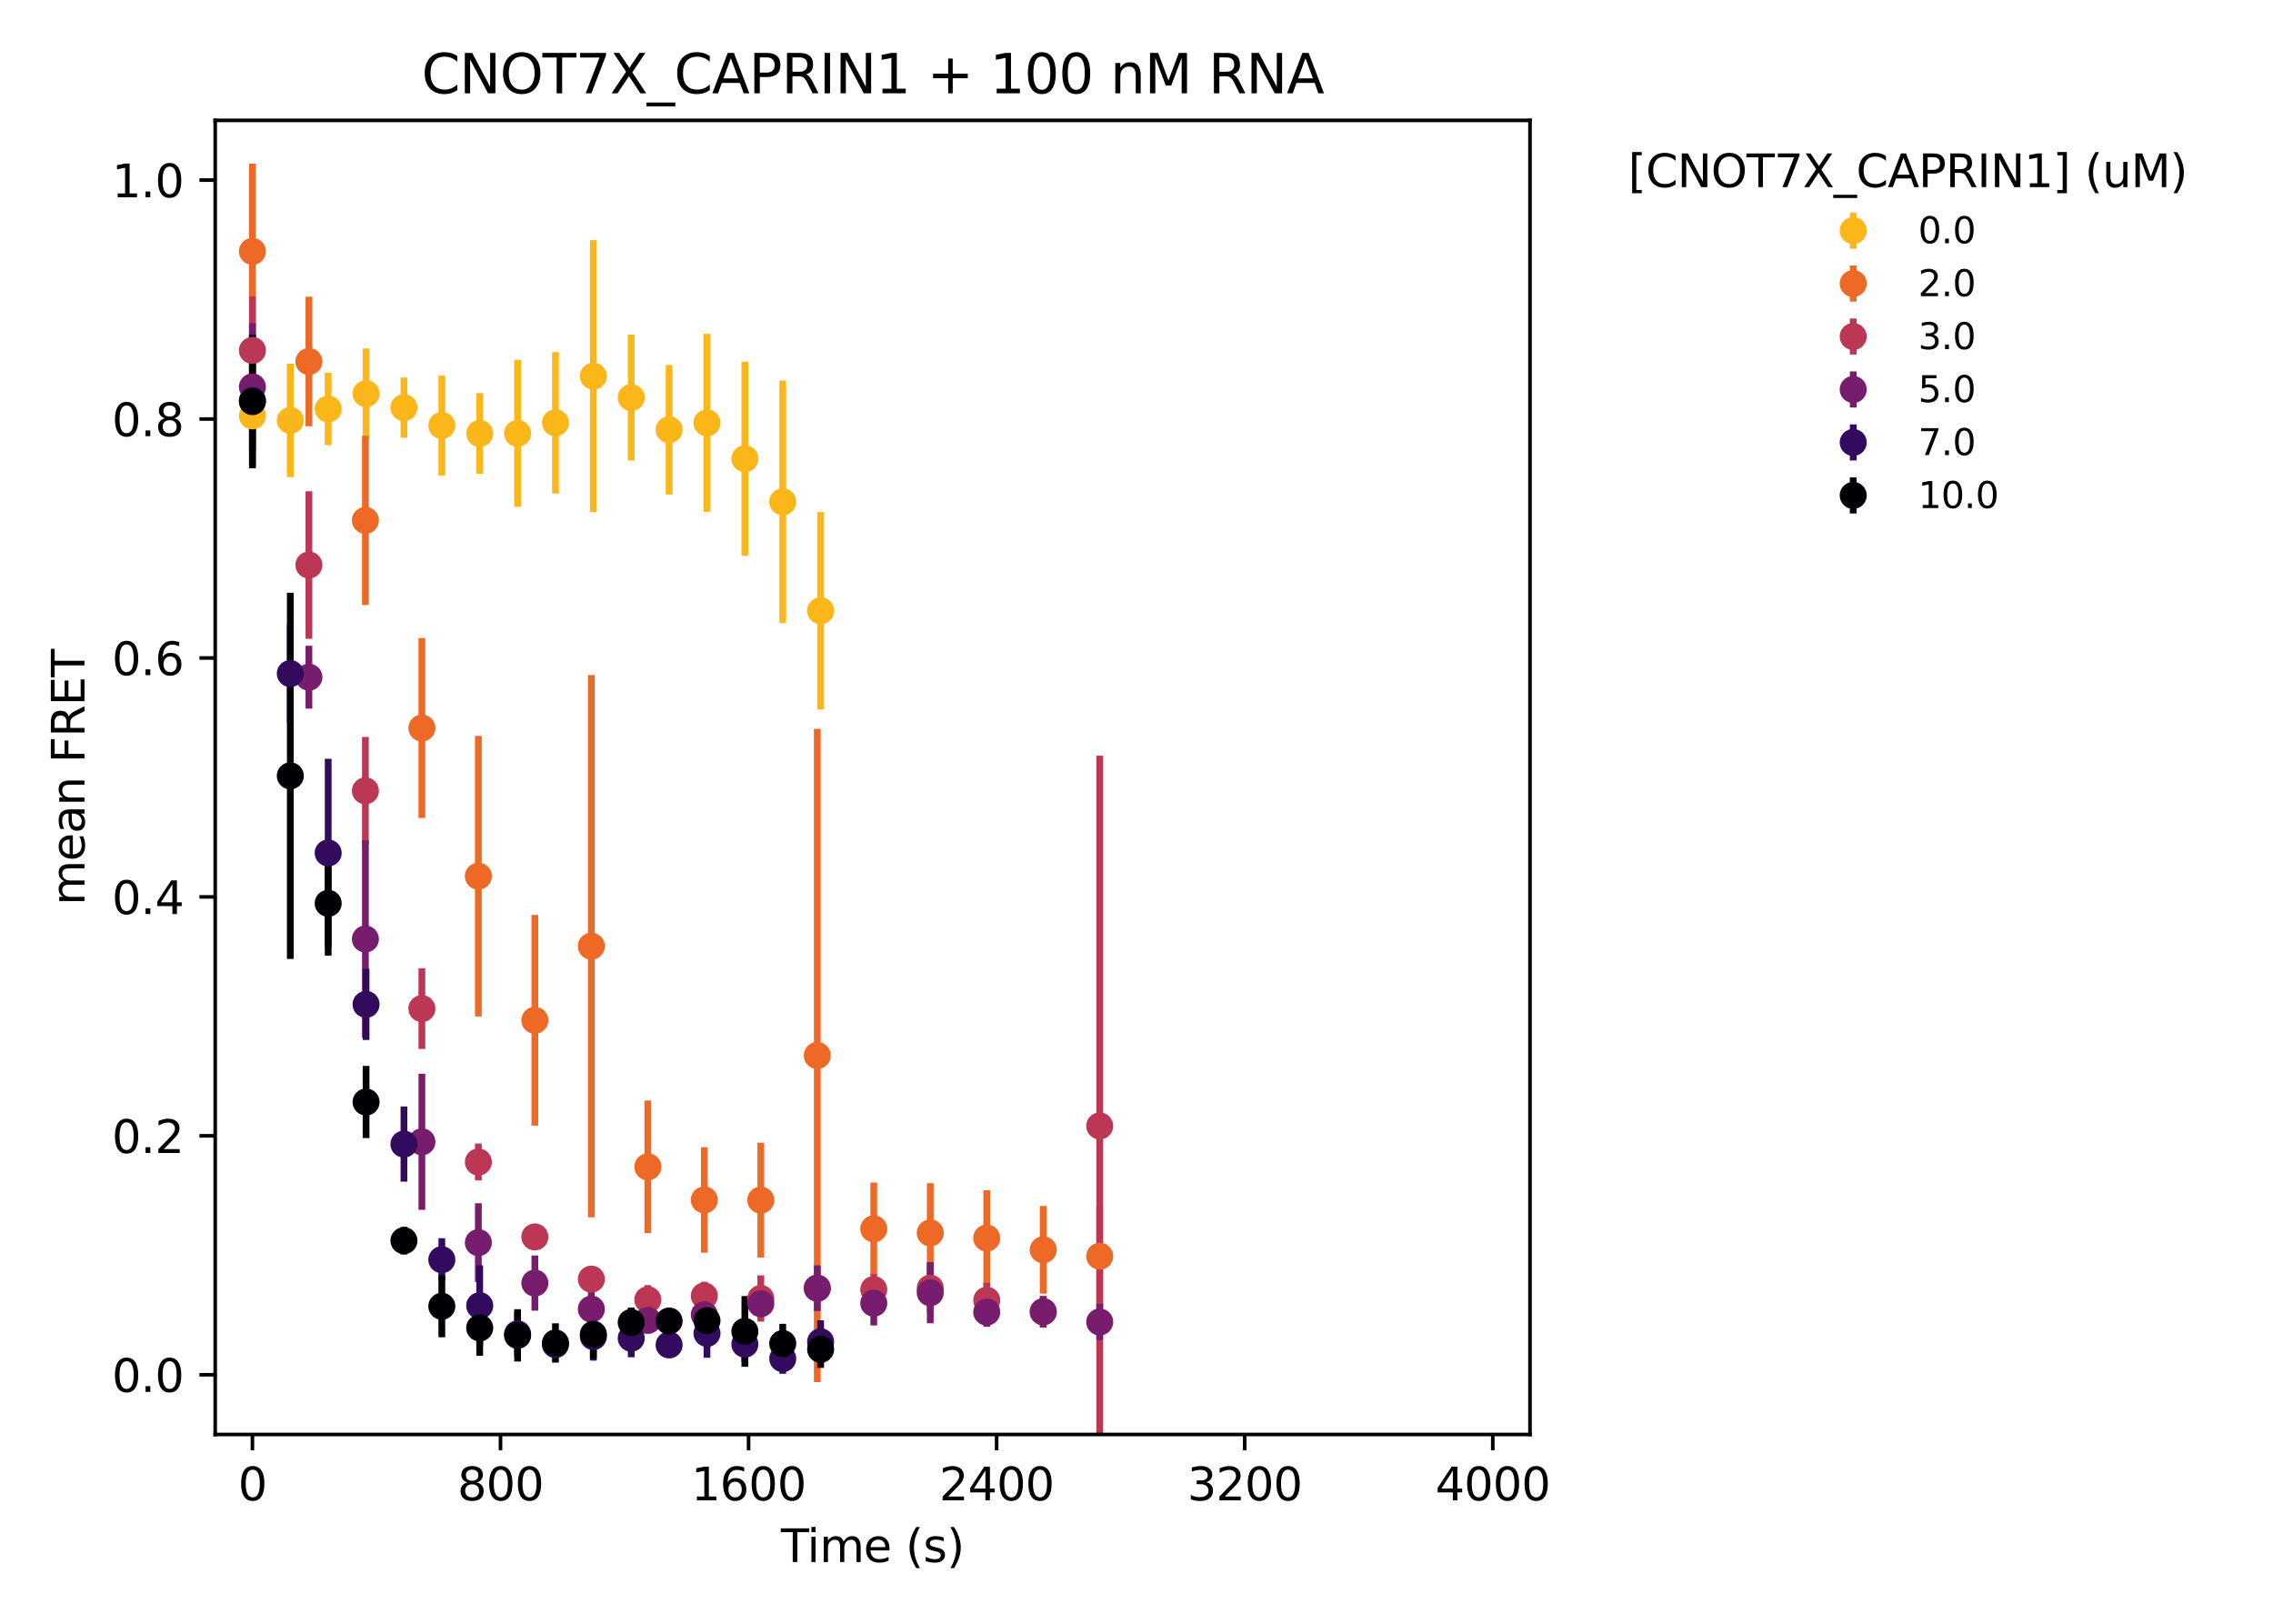 <?xml version="1.0" encoding="utf-8" standalone="no"?>
<!DOCTYPE svg PUBLIC "-//W3C//DTD SVG 1.1//EN"
  "http://www.w3.org/Graphics/SVG/1.1/DTD/svg11.dtd">
<svg xmlns:xlink="http://www.w3.org/1999/xlink" width="504pt" height="360pt" viewBox="0 0 504 360" xmlns="http://www.w3.org/2000/svg" version="1.1">
 <defs>
  <style type="text/css">*{stroke-linejoin: round; stroke-linecap: butt}</style>
 </defs>
 <g id="figure_1">
  <g id="patch_1">
   <path d="M 0 360 
L 504 360 
L 504 0 
L 0 0 
z
" style="fill: #ffffff"/>
  </g>
  <g id="axes_1">
   <g id="patch_2">
    <path d="M 47.72 318.04 
L 339.25 318.04 
L 339.25 26.689 
L 47.72 26.689 
z
" style="fill: #ffffff"/>
   </g>
   <g id="matplotlib.axis_1">
    <g id="xtick_1">
     <g id="line2d_1">
      <defs>
       <path id="mb936b77418" d="M 0 0 
L 0 3.5 
" style="stroke: #000000; stroke-width: 0.8"/>
      </defs>
      <g>
       <use xlink:href="#mb936b77418" x="55.971" y="318.04" style="stroke: #000000; stroke-width: 0.8"/>
      </g>
     </g>
     <g id="text_1">
      <!-- 0 -->
      <g transform="translate(52.79 332.638) scale(0.1 -0.1)">
       <defs>
        <path id="DejaVuSans-30" d="M 2034 4250 
Q 1547 4250 1301 3770 
Q 1056 3291 1056 2328 
Q 1056 1369 1301 889 
Q 1547 409 2034 409 
Q 2525 409 2770 889 
Q 3016 1369 3016 2328 
Q 3016 3291 2770 3770 
Q 2525 4250 2034 4250 
z
M 2034 4750 
Q 2819 4750 3233 4129 
Q 3647 3509 3647 2328 
Q 3647 1150 3233 529 
Q 2819 -91 2034 -91 
Q 1250 -91 836 529 
Q 422 1150 422 2328 
Q 422 3509 836 4129 
Q 1250 4750 2034 4750 
z
" transform="scale(0.016)"/>
       </defs>
       <use xlink:href="#DejaVuSans-30"/>
      </g>
     </g>
    </g>
    <g id="xtick_2">
     <g id="line2d_2">
      <g>
       <use xlink:href="#mb936b77418" x="110.977" y="318.04" style="stroke: #000000; stroke-width: 0.8"/>
      </g>
     </g>
     <g id="text_2">
      <!-- 800 -->
      <g transform="translate(101.433 332.638) scale(0.1 -0.1)">
       <defs>
        <path id="DejaVuSans-38" d="M 2034 2216 
Q 1584 2216 1326 1975 
Q 1069 1734 1069 1313 
Q 1069 891 1326 650 
Q 1584 409 2034 409 
Q 2484 409 2743 651 
Q 3003 894 3003 1313 
Q 3003 1734 2745 1975 
Q 2488 2216 2034 2216 
z
M 1403 2484 
Q 997 2584 770 2862 
Q 544 3141 544 3541 
Q 544 4100 942 4425 
Q 1341 4750 2034 4750 
Q 2731 4750 3128 4425 
Q 3525 4100 3525 3541 
Q 3525 3141 3298 2862 
Q 3072 2584 2669 2484 
Q 3125 2378 3379 2068 
Q 3634 1759 3634 1313 
Q 3634 634 3220 271 
Q 2806 -91 2034 -91 
Q 1263 -91 848 271 
Q 434 634 434 1313 
Q 434 1759 690 2068 
Q 947 2378 1403 2484 
z
M 1172 3481 
Q 1172 3119 1398 2916 
Q 1625 2713 2034 2713 
Q 2441 2713 2670 2916 
Q 2900 3119 2900 3481 
Q 2900 3844 2670 4047 
Q 2441 4250 2034 4250 
Q 1625 4250 1398 4047 
Q 1172 3844 1172 3481 
z
" transform="scale(0.016)"/>
       </defs>
       <use xlink:href="#DejaVuSans-38"/>
       <use xlink:href="#DejaVuSans-30" x="63.623"/>
       <use xlink:href="#DejaVuSans-30" x="127.246"/>
      </g>
     </g>
    </g>
    <g id="xtick_3">
     <g id="line2d_3">
      <g>
       <use xlink:href="#mb936b77418" x="165.982" y="318.04" style="stroke: #000000; stroke-width: 0.8"/>
      </g>
     </g>
     <g id="text_3">
      <!-- 1600 -->
      <g transform="translate(153.257 332.638) scale(0.1 -0.1)">
       <defs>
        <path id="DejaVuSans-31" d="M 794 531 
L 1825 531 
L 1825 4091 
L 703 3866 
L 703 4441 
L 1819 4666 
L 2450 4666 
L 2450 531 
L 3481 531 
L 3481 0 
L 794 0 
L 794 531 
z
" transform="scale(0.016)"/>
        <path id="DejaVuSans-36" d="M 2113 2584 
Q 1688 2584 1439 2293 
Q 1191 2003 1191 1497 
Q 1191 994 1439 701 
Q 1688 409 2113 409 
Q 2538 409 2786 701 
Q 3034 994 3034 1497 
Q 3034 2003 2786 2293 
Q 2538 2584 2113 2584 
z
M 3366 4563 
L 3366 3988 
Q 3128 4100 2886 4159 
Q 2644 4219 2406 4219 
Q 1781 4219 1451 3797 
Q 1122 3375 1075 2522 
Q 1259 2794 1537 2939 
Q 1816 3084 2150 3084 
Q 2853 3084 3261 2657 
Q 3669 2231 3669 1497 
Q 3669 778 3244 343 
Q 2819 -91 2113 -91 
Q 1303 -91 875 529 
Q 447 1150 447 2328 
Q 447 3434 972 4092 
Q 1497 4750 2381 4750 
Q 2619 4750 2861 4703 
Q 3103 4656 3366 4563 
z
" transform="scale(0.016)"/>
       </defs>
       <use xlink:href="#DejaVuSans-31"/>
       <use xlink:href="#DejaVuSans-36" x="63.623"/>
       <use xlink:href="#DejaVuSans-30" x="127.246"/>
       <use xlink:href="#DejaVuSans-30" x="190.869"/>
      </g>
     </g>
    </g>
    <g id="xtick_4">
     <g id="line2d_4">
      <g>
       <use xlink:href="#mb936b77418" x="220.988" y="318.04" style="stroke: #000000; stroke-width: 0.8"/>
      </g>
     </g>
     <g id="text_4">
      <!-- 2400 -->
      <g transform="translate(208.263 332.638) scale(0.1 -0.1)">
       <defs>
        <path id="DejaVuSans-32" d="M 1228 531 
L 3431 531 
L 3431 0 
L 469 0 
L 469 531 
Q 828 903 1448 1529 
Q 2069 2156 2228 2338 
Q 2531 2678 2651 2914 
Q 2772 3150 2772 3378 
Q 2772 3750 2511 3984 
Q 2250 4219 1831 4219 
Q 1534 4219 1204 4116 
Q 875 4013 500 3803 
L 500 4441 
Q 881 4594 1212 4672 
Q 1544 4750 1819 4750 
Q 2544 4750 2975 4387 
Q 3406 4025 3406 3419 
Q 3406 3131 3298 2873 
Q 3191 2616 2906 2266 
Q 2828 2175 2409 1742 
Q 1991 1309 1228 531 
z
" transform="scale(0.016)"/>
        <path id="DejaVuSans-34" d="M 2419 4116 
L 825 1625 
L 2419 1625 
L 2419 4116 
z
M 2253 4666 
L 3047 4666 
L 3047 1625 
L 3713 1625 
L 3713 1100 
L 3047 1100 
L 3047 0 
L 2419 0 
L 2419 1100 
L 313 1100 
L 313 1709 
L 2253 4666 
z
" transform="scale(0.016)"/>
       </defs>
       <use xlink:href="#DejaVuSans-32"/>
       <use xlink:href="#DejaVuSans-34" x="63.623"/>
       <use xlink:href="#DejaVuSans-30" x="127.246"/>
       <use xlink:href="#DejaVuSans-30" x="190.869"/>
      </g>
     </g>
    </g>
    <g id="xtick_5">
     <g id="line2d_5">
      <g>
       <use xlink:href="#mb936b77418" x="275.993" y="318.04" style="stroke: #000000; stroke-width: 0.8"/>
      </g>
     </g>
     <g id="text_5">
      <!-- 3200 -->
      <g transform="translate(263.268 332.638) scale(0.1 -0.1)">
       <defs>
        <path id="DejaVuSans-33" d="M 2597 2516 
Q 3050 2419 3304 2112 
Q 3559 1806 3559 1356 
Q 3559 666 3084 287 
Q 2609 -91 1734 -91 
Q 1441 -91 1130 -33 
Q 819 25 488 141 
L 488 750 
Q 750 597 1062 519 
Q 1375 441 1716 441 
Q 2309 441 2620 675 
Q 2931 909 2931 1356 
Q 2931 1769 2642 2001 
Q 2353 2234 1838 2234 
L 1294 2234 
L 1294 2753 
L 1863 2753 
Q 2328 2753 2575 2939 
Q 2822 3125 2822 3475 
Q 2822 3834 2567 4026 
Q 2313 4219 1838 4219 
Q 1578 4219 1281 4162 
Q 984 4106 628 3988 
L 628 4550 
Q 988 4650 1302 4700 
Q 1616 4750 1894 4750 
Q 2613 4750 3031 4423 
Q 3450 4097 3450 3541 
Q 3450 3153 3228 2886 
Q 3006 2619 2597 2516 
z
" transform="scale(0.016)"/>
       </defs>
       <use xlink:href="#DejaVuSans-33"/>
       <use xlink:href="#DejaVuSans-32" x="63.623"/>
       <use xlink:href="#DejaVuSans-30" x="127.246"/>
       <use xlink:href="#DejaVuSans-30" x="190.869"/>
      </g>
     </g>
    </g>
    <g id="xtick_6">
     <g id="line2d_6">
      <g>
       <use xlink:href="#mb936b77418" x="330.999" y="318.04" style="stroke: #000000; stroke-width: 0.8"/>
      </g>
     </g>
     <g id="text_6">
      <!-- 4000 -->
      <g transform="translate(318.274 332.638) scale(0.1 -0.1)">
       <use xlink:href="#DejaVuSans-34"/>
       <use xlink:href="#DejaVuSans-30" x="63.623"/>
       <use xlink:href="#DejaVuSans-30" x="127.246"/>
       <use xlink:href="#DejaVuSans-30" x="190.869"/>
      </g>
     </g>
    </g>
    <g id="text_7">
     <!-- Time (s) -->
     <g transform="translate(173.156 346.317) scale(0.1 -0.1)">
      <defs>
       <path id="DejaVuSans-54" d="M -19 4666 
L 3928 4666 
L 3928 4134 
L 2272 4134 
L 2272 0 
L 1638 0 
L 1638 4134 
L -19 4134 
L -19 4666 
z
" transform="scale(0.016)"/>
       <path id="DejaVuSans-69" d="M 603 3500 
L 1178 3500 
L 1178 0 
L 603 0 
L 603 3500 
z
M 603 4863 
L 1178 4863 
L 1178 4134 
L 603 4134 
L 603 4863 
z
" transform="scale(0.016)"/>
       <path id="DejaVuSans-6d" d="M 3328 2828 
Q 3544 3216 3844 3400 
Q 4144 3584 4550 3584 
Q 5097 3584 5394 3201 
Q 5691 2819 5691 2113 
L 5691 0 
L 5113 0 
L 5113 2094 
Q 5113 2597 4934 2840 
Q 4756 3084 4391 3084 
Q 3944 3084 3684 2787 
Q 3425 2491 3425 1978 
L 3425 0 
L 2847 0 
L 2847 2094 
Q 2847 2600 2669 2842 
Q 2491 3084 2119 3084 
Q 1678 3084 1418 2786 
Q 1159 2488 1159 1978 
L 1159 0 
L 581 0 
L 581 3500 
L 1159 3500 
L 1159 2956 
Q 1356 3278 1631 3431 
Q 1906 3584 2284 3584 
Q 2666 3584 2933 3390 
Q 3200 3197 3328 2828 
z
" transform="scale(0.016)"/>
       <path id="DejaVuSans-65" d="M 3597 1894 
L 3597 1613 
L 953 1613 
Q 991 1019 1311 708 
Q 1631 397 2203 397 
Q 2534 397 2845 478 
Q 3156 559 3463 722 
L 3463 178 
Q 3153 47 2828 -22 
Q 2503 -91 2169 -91 
Q 1331 -91 842 396 
Q 353 884 353 1716 
Q 353 2575 817 3079 
Q 1281 3584 2069 3584 
Q 2775 3584 3186 3129 
Q 3597 2675 3597 1894 
z
M 3022 2063 
Q 3016 2534 2758 2815 
Q 2500 3097 2075 3097 
Q 1594 3097 1305 2825 
Q 1016 2553 972 2059 
L 3022 2063 
z
" transform="scale(0.016)"/>
       <path id="DejaVuSans-20" transform="scale(0.016)"/>
       <path id="DejaVuSans-28" d="M 1984 4856 
Q 1566 4138 1362 3434 
Q 1159 2731 1159 2009 
Q 1159 1288 1364 580 
Q 1569 -128 1984 -844 
L 1484 -844 
Q 1016 -109 783 600 
Q 550 1309 550 2009 
Q 550 2706 781 3412 
Q 1013 4119 1484 4856 
L 1984 4856 
z
" transform="scale(0.016)"/>
       <path id="DejaVuSans-73" d="M 2834 3397 
L 2834 2853 
Q 2591 2978 2328 3040 
Q 2066 3103 1784 3103 
Q 1356 3103 1142 2972 
Q 928 2841 928 2578 
Q 928 2378 1081 2264 
Q 1234 2150 1697 2047 
L 1894 2003 
Q 2506 1872 2764 1633 
Q 3022 1394 3022 966 
Q 3022 478 2636 193 
Q 2250 -91 1575 -91 
Q 1294 -91 989 -36 
Q 684 19 347 128 
L 347 722 
Q 666 556 975 473 
Q 1284 391 1588 391 
Q 1994 391 2212 530 
Q 2431 669 2431 922 
Q 2431 1156 2273 1281 
Q 2116 1406 1581 1522 
L 1381 1569 
Q 847 1681 609 1914 
Q 372 2147 372 2553 
Q 372 3047 722 3315 
Q 1072 3584 1716 3584 
Q 2034 3584 2315 3537 
Q 2597 3491 2834 3397 
z
" transform="scale(0.016)"/>
       <path id="DejaVuSans-29" d="M 513 4856 
L 1013 4856 
Q 1481 4119 1714 3412 
Q 1947 2706 1947 2009 
Q 1947 1309 1714 600 
Q 1481 -109 1013 -844 
L 513 -844 
Q 928 -128 1133 580 
Q 1338 1288 1338 2009 
Q 1338 2731 1133 3434 
Q 928 4138 513 4856 
z
" transform="scale(0.016)"/>
      </defs>
      <use xlink:href="#DejaVuSans-54"/>
      <use xlink:href="#DejaVuSans-69" x="57.959"/>
      <use xlink:href="#DejaVuSans-6d" x="85.742"/>
      <use xlink:href="#DejaVuSans-65" x="183.154"/>
      <use xlink:href="#DejaVuSans-20" x="244.678"/>
      <use xlink:href="#DejaVuSans-28" x="276.465"/>
      <use xlink:href="#DejaVuSans-73" x="315.479"/>
      <use xlink:href="#DejaVuSans-29" x="367.578"/>
     </g>
    </g>
   </g>
   <g id="matplotlib.axis_2">
    <g id="ytick_1">
     <g id="line2d_7">
      <defs>
       <path id="m53d71b4f7b" d="M 0 0 
L -3.5 0 
" style="stroke: #000000; stroke-width: 0.8"/>
      </defs>
      <g>
       <use xlink:href="#m53d71b4f7b" x="47.72" y="304.797" style="stroke: #000000; stroke-width: 0.8"/>
      </g>
     </g>
     <g id="text_8">
      <!-- 0.0 -->
      <g transform="translate(24.817 308.596) scale(0.1 -0.1)">
       <defs>
        <path id="DejaVuSans-2e" d="M 684 794 
L 1344 794 
L 1344 0 
L 684 0 
L 684 794 
z
" transform="scale(0.016)"/>
       </defs>
       <use xlink:href="#DejaVuSans-30"/>
       <use xlink:href="#DejaVuSans-2e" x="63.623"/>
       <use xlink:href="#DejaVuSans-30" x="95.41"/>
      </g>
     </g>
    </g>
    <g id="ytick_2">
     <g id="line2d_8">
      <g>
       <use xlink:href="#m53d71b4f7b" x="47.72" y="251.824" style="stroke: #000000; stroke-width: 0.8"/>
      </g>
     </g>
     <g id="text_9">
      <!-- 0.2 -->
      <g transform="translate(24.817 255.623) scale(0.1 -0.1)">
       <use xlink:href="#DejaVuSans-30"/>
       <use xlink:href="#DejaVuSans-2e" x="63.623"/>
       <use xlink:href="#DejaVuSans-32" x="95.41"/>
      </g>
     </g>
    </g>
    <g id="ytick_3">
     <g id="line2d_9">
      <g>
       <use xlink:href="#m53d71b4f7b" x="47.72" y="198.851" style="stroke: #000000; stroke-width: 0.8"/>
      </g>
     </g>
     <g id="text_10">
      <!-- 0.4 -->
      <g transform="translate(24.817 202.65) scale(0.1 -0.1)">
       <use xlink:href="#DejaVuSans-30"/>
       <use xlink:href="#DejaVuSans-2e" x="63.623"/>
       <use xlink:href="#DejaVuSans-34" x="95.41"/>
      </g>
     </g>
    </g>
    <g id="ytick_4">
     <g id="line2d_10">
      <g>
       <use xlink:href="#m53d71b4f7b" x="47.72" y="145.878" style="stroke: #000000; stroke-width: 0.8"/>
      </g>
     </g>
     <g id="text_11">
      <!-- 0.6 -->
      <g transform="translate(24.817 149.677) scale(0.1 -0.1)">
       <use xlink:href="#DejaVuSans-30"/>
       <use xlink:href="#DejaVuSans-2e" x="63.623"/>
       <use xlink:href="#DejaVuSans-36" x="95.41"/>
      </g>
     </g>
    </g>
    <g id="ytick_5">
     <g id="line2d_11">
      <g>
       <use xlink:href="#m53d71b4f7b" x="47.72" y="92.905" style="stroke: #000000; stroke-width: 0.8"/>
      </g>
     </g>
     <g id="text_12">
      <!-- 0.8 -->
      <g transform="translate(24.817 96.704) scale(0.1 -0.1)">
       <use xlink:href="#DejaVuSans-30"/>
       <use xlink:href="#DejaVuSans-2e" x="63.623"/>
       <use xlink:href="#DejaVuSans-38" x="95.41"/>
      </g>
     </g>
    </g>
    <g id="ytick_6">
     <g id="line2d_12">
      <g>
       <use xlink:href="#m53d71b4f7b" x="47.72" y="39.932" style="stroke: #000000; stroke-width: 0.8"/>
      </g>
     </g>
     <g id="text_13">
      <!-- 1.0 -->
      <g transform="translate(24.817 43.731) scale(0.1 -0.1)">
       <use xlink:href="#DejaVuSans-31"/>
       <use xlink:href="#DejaVuSans-2e" x="63.623"/>
       <use xlink:href="#DejaVuSans-30" x="95.41"/>
      </g>
     </g>
    </g>
    <g id="text_14">
     <!-- mean FRET -->
     <g transform="translate(18.737 200.696) rotate(-90) scale(0.1 -0.1)">
      <defs>
       <path id="DejaVuSans-61" d="M 2194 1759 
Q 1497 1759 1228 1600 
Q 959 1441 959 1056 
Q 959 750 1161 570 
Q 1363 391 1709 391 
Q 2188 391 2477 730 
Q 2766 1069 2766 1631 
L 2766 1759 
L 2194 1759 
z
M 3341 1997 
L 3341 0 
L 2766 0 
L 2766 531 
Q 2569 213 2275 61 
Q 1981 -91 1556 -91 
Q 1019 -91 701 211 
Q 384 513 384 1019 
Q 384 1609 779 1909 
Q 1175 2209 1959 2209 
L 2766 2209 
L 2766 2266 
Q 2766 2663 2505 2880 
Q 2244 3097 1772 3097 
Q 1472 3097 1187 3025 
Q 903 2953 641 2809 
L 641 3341 
Q 956 3463 1253 3523 
Q 1550 3584 1831 3584 
Q 2591 3584 2966 3190 
Q 3341 2797 3341 1997 
z
" transform="scale(0.016)"/>
       <path id="DejaVuSans-6e" d="M 3513 2113 
L 3513 0 
L 2938 0 
L 2938 2094 
Q 2938 2591 2744 2837 
Q 2550 3084 2163 3084 
Q 1697 3084 1428 2787 
Q 1159 2491 1159 1978 
L 1159 0 
L 581 0 
L 581 3500 
L 1159 3500 
L 1159 2956 
Q 1366 3272 1645 3428 
Q 1925 3584 2291 3584 
Q 2894 3584 3203 3211 
Q 3513 2838 3513 2113 
z
" transform="scale(0.016)"/>
       <path id="DejaVuSans-46" d="M 628 4666 
L 3309 4666 
L 3309 4134 
L 1259 4134 
L 1259 2759 
L 3109 2759 
L 3109 2228 
L 1259 2228 
L 1259 0 
L 628 0 
L 628 4666 
z
" transform="scale(0.016)"/>
       <path id="DejaVuSans-52" d="M 2841 2188 
Q 3044 2119 3236 1894 
Q 3428 1669 3622 1275 
L 4263 0 
L 3584 0 
L 2988 1197 
Q 2756 1666 2539 1819 
Q 2322 1972 1947 1972 
L 1259 1972 
L 1259 0 
L 628 0 
L 628 4666 
L 2053 4666 
Q 2853 4666 3247 4331 
Q 3641 3997 3641 3322 
Q 3641 2881 3436 2590 
Q 3231 2300 2841 2188 
z
M 1259 4147 
L 1259 2491 
L 2053 2491 
Q 2509 2491 2742 2702 
Q 2975 2913 2975 3322 
Q 2975 3731 2742 3939 
Q 2509 4147 2053 4147 
L 1259 4147 
z
" transform="scale(0.016)"/>
       <path id="DejaVuSans-45" d="M 628 4666 
L 3578 4666 
L 3578 4134 
L 1259 4134 
L 1259 2753 
L 3481 2753 
L 3481 2222 
L 1259 2222 
L 1259 531 
L 3634 531 
L 3634 0 
L 628 0 
L 628 4666 
z
" transform="scale(0.016)"/>
      </defs>
      <use xlink:href="#DejaVuSans-6d"/>
      <use xlink:href="#DejaVuSans-65" x="97.412"/>
      <use xlink:href="#DejaVuSans-61" x="158.936"/>
      <use xlink:href="#DejaVuSans-6e" x="220.215"/>
      <use xlink:href="#DejaVuSans-20" x="283.594"/>
      <use xlink:href="#DejaVuSans-46" x="315.381"/>
      <use xlink:href="#DejaVuSans-52" x="372.9"/>
      <use xlink:href="#DejaVuSans-45" x="442.383"/>
      <use xlink:href="#DejaVuSans-54" x="505.566"/>
     </g>
    </g>
   </g>
   <g id="LineCollection_1">
    <path d="M 55.971 97.742 
L 55.971 86.667 
" clip-path="url(#p8409ab1139)" style="fill: none; stroke: #fbb61a; stroke-width: 1.5"/>
    <path d="M 64.37 105.789 
L 64.37 80.641 
" clip-path="url(#p8409ab1139)" style="fill: none; stroke: #fbb61a; stroke-width: 1.5"/>
    <path d="M 72.769 98.691 
L 72.769 82.671 
" clip-path="url(#p8409ab1139)" style="fill: none; stroke: #fbb61a; stroke-width: 1.5"/>
    <path d="M 81.169 97.301 
L 81.169 77.267 
" clip-path="url(#p8409ab1139)" style="fill: none; stroke: #fbb61a; stroke-width: 1.5"/>
    <path d="M 89.568 97.065 
L 89.568 83.69 
" clip-path="url(#p8409ab1139)" style="fill: none; stroke: #fbb61a; stroke-width: 1.5"/>
    <path d="M 97.967 105.424 
L 97.967 83.255 
" clip-path="url(#p8409ab1139)" style="fill: none; stroke: #fbb61a; stroke-width: 1.5"/>
    <path d="M 106.367 105.037 
L 106.367 87.171 
" clip-path="url(#p8409ab1139)" style="fill: none; stroke: #fbb61a; stroke-width: 1.5"/>
    <path d="M 114.766 112.368 
L 114.766 79.793 
" clip-path="url(#p8409ab1139)" style="fill: none; stroke: #fbb61a; stroke-width: 1.5"/>
    <path d="M 123.165 109.411 
L 123.165 78.05 
" clip-path="url(#p8409ab1139)" style="fill: none; stroke: #fbb61a; stroke-width: 1.5"/>
    <path d="M 131.565 113.545 
L 131.565 53.254 
" clip-path="url(#p8409ab1139)" style="fill: none; stroke: #fbb61a; stroke-width: 1.5"/>
    <path d="M 139.964 102.107 
L 139.964 74.17 
" clip-path="url(#p8409ab1139)" style="fill: none; stroke: #fbb61a; stroke-width: 1.5"/>
    <path d="M 148.363 109.64 
L 148.363 80.926 
" clip-path="url(#p8409ab1139)" style="fill: none; stroke: #fbb61a; stroke-width: 1.5"/>
    <path d="M 156.763 113.47 
L 156.763 74.032 
" clip-path="url(#p8409ab1139)" style="fill: none; stroke: #fbb61a; stroke-width: 1.5"/>
    <path d="M 165.162 123.201 
L 165.162 80.203 
" clip-path="url(#p8409ab1139)" style="fill: none; stroke: #fbb61a; stroke-width: 1.5"/>
    <path d="M 173.561 138.147 
L 173.561 84.365 
" clip-path="url(#p8409ab1139)" style="fill: none; stroke: #fbb61a; stroke-width: 1.5"/>
    <path d="M 181.96 157.291 
L 181.96 113.529 
" clip-path="url(#p8409ab1139)" style="fill: none; stroke: #fbb61a; stroke-width: 1.5"/>
   </g>
   <g id="LineCollection_2">
    <path d="M 55.971 75.188 
L 55.971 36.286 
" clip-path="url(#p8409ab1139)" style="fill: none; stroke: #ed6925; stroke-width: 1.5"/>
    <path d="M 68.496 94.514 
L 68.496 65.793 
" clip-path="url(#p8409ab1139)" style="fill: none; stroke: #ed6925; stroke-width: 1.5"/>
    <path d="M 81.02 134.134 
L 81.02 96.621 
" clip-path="url(#p8409ab1139)" style="fill: none; stroke: #ed6925; stroke-width: 1.5"/>
    <path d="M 93.545 181.353 
L 93.545 141.476 
" clip-path="url(#p8409ab1139)" style="fill: none; stroke: #ed6925; stroke-width: 1.5"/>
    <path d="M 106.07 225.359 
L 106.07 163.156 
" clip-path="url(#p8409ab1139)" style="fill: none; stroke: #ed6925; stroke-width: 1.5"/>
    <path d="M 118.595 249.561 
L 118.595 202.86 
" clip-path="url(#p8409ab1139)" style="fill: none; stroke: #ed6925; stroke-width: 1.5"/>
    <path d="M 131.119 269.902 
L 131.119 149.654 
" clip-path="url(#p8409ab1139)" style="fill: none; stroke: #ed6925; stroke-width: 1.5"/>
    <path d="M 143.644 273.398 
L 143.644 243.997 
" clip-path="url(#p8409ab1139)" style="fill: none; stroke: #ed6925; stroke-width: 1.5"/>
    <path d="M 156.169 277.732 
L 156.169 254.335 
" clip-path="url(#p8409ab1139)" style="fill: none; stroke: #ed6925; stroke-width: 1.5"/>
    <path d="M 168.693 278.81 
L 168.693 253.356 
" clip-path="url(#p8409ab1139)" style="fill: none; stroke: #ed6925; stroke-width: 1.5"/>
    <path d="M 181.218 306.428 
L 181.218 161.595 
" clip-path="url(#p8409ab1139)" style="fill: none; stroke: #ed6925; stroke-width: 1.5"/>
    <path d="M 193.743 282.68 
L 193.743 262.188 
" clip-path="url(#p8409ab1139)" style="fill: none; stroke: #ed6925; stroke-width: 1.5"/>
    <path d="M 206.268 284.378 
L 206.268 262.322 
" clip-path="url(#p8409ab1139)" style="fill: none; stroke: #ed6925; stroke-width: 1.5"/>
    <path d="M 218.792 285.072 
L 218.792 263.896 
" clip-path="url(#p8409ab1139)" style="fill: none; stroke: #ed6925; stroke-width: 1.5"/>
    <path d="M 231.317 286.816 
L 231.317 267.369 
" clip-path="url(#p8409ab1139)" style="fill: none; stroke: #ed6925; stroke-width: 1.5"/>
    <path d="M 243.842 289.67 
L 243.842 267.364 
" clip-path="url(#p8409ab1139)" style="fill: none; stroke: #ed6925; stroke-width: 1.5"/>
   </g>
   <g id="LineCollection_3">
    <path d="M 55.971 89.677 
L 55.971 65.696 
" clip-path="url(#p8409ab1139)" style="fill: none; stroke: #bc3754; stroke-width: 1.5"/>
    <path d="M 68.496 141.626 
L 68.496 108.915 
" clip-path="url(#p8409ab1139)" style="fill: none; stroke: #bc3754; stroke-width: 1.5"/>
    <path d="M 81.02 187.267 
L 81.02 163.396 
" clip-path="url(#p8409ab1139)" style="fill: none; stroke: #bc3754; stroke-width: 1.5"/>
    <path d="M 93.545 232.568 
L 93.545 214.662 
" clip-path="url(#p8409ab1139)" style="fill: none; stroke: #bc3754; stroke-width: 1.5"/>
    <path d="M 106.07 261.716 
L 106.07 253.535 
" clip-path="url(#p8409ab1139)" style="fill: none; stroke: #bc3754; stroke-width: 1.5"/>
    <path d="M 118.595 276.62 
L 118.595 271.86 
" clip-path="url(#p8409ab1139)" style="fill: none; stroke: #bc3754; stroke-width: 1.5"/>
    <path d="M 131.119 286.296 
L 131.119 280.898 
" clip-path="url(#p8409ab1139)" style="fill: none; stroke: #bc3754; stroke-width: 1.5"/>
    <path d="M 143.644 291.407 
L 143.644 284.933 
" clip-path="url(#p8409ab1139)" style="fill: none; stroke: #bc3754; stroke-width: 1.5"/>
    <path d="M 156.169 290.445 
L 156.169 284.173 
" clip-path="url(#p8409ab1139)" style="fill: none; stroke: #bc3754; stroke-width: 1.5"/>
    <path d="M 168.693 293.019 
L 168.693 282.748 
" clip-path="url(#p8409ab1139)" style="fill: none; stroke: #bc3754; stroke-width: 1.5"/>
    <path d="M 181.218 288.82 
L 181.218 282.384 
" clip-path="url(#p8409ab1139)" style="fill: none; stroke: #bc3754; stroke-width: 1.5"/>
    <path d="M 193.743 289.315 
L 193.743 282.486 
" clip-path="url(#p8409ab1139)" style="fill: none; stroke: #bc3754; stroke-width: 1.5"/>
    <path d="M 206.268 290.775 
L 206.268 280.412 
" clip-path="url(#p8409ab1139)" style="fill: none; stroke: #bc3754; stroke-width: 1.5"/>
    <path d="M 218.792 292.137 
L 218.792 284.414 
" clip-path="url(#p8409ab1139)" style="fill: none; stroke: #bc3754; stroke-width: 1.5"/>
    <path d="M 231.317 294.356 
L 231.317 287.305 
" clip-path="url(#p8409ab1139)" style="fill: none; stroke: #bc3754; stroke-width: 1.5"/>
    <path d="M 243.842 331.726 
L 243.842 167.542 
" clip-path="url(#p8409ab1139)" style="fill: none; stroke: #bc3754; stroke-width: 1.5"/>
   </g>
   <g id="LineCollection_4">
    <path d="M 55.971 99.925 
L 55.971 71.643 
" clip-path="url(#p8409ab1139)" style="fill: none; stroke: #781c6d; stroke-width: 1.5"/>
    <path d="M 68.496 157.116 
L 68.496 143.173 
" clip-path="url(#p8409ab1139)" style="fill: none; stroke: #781c6d; stroke-width: 1.5"/>
    <path d="M 81.02 230.073 
L 81.02 186.306 
" clip-path="url(#p8409ab1139)" style="fill: none; stroke: #781c6d; stroke-width: 1.5"/>
    <path d="M 93.545 268.234 
L 93.545 238.067 
" clip-path="url(#p8409ab1139)" style="fill: none; stroke: #781c6d; stroke-width: 1.5"/>
    <path d="M 106.07 284.229 
L 106.07 266.777 
" clip-path="url(#p8409ab1139)" style="fill: none; stroke: #781c6d; stroke-width: 1.5"/>
    <path d="M 118.595 290.587 
L 118.595 278.35 
" clip-path="url(#p8409ab1139)" style="fill: none; stroke: #781c6d; stroke-width: 1.5"/>
    <path d="M 131.119 297.139 
L 131.119 283.345 
" clip-path="url(#p8409ab1139)" style="fill: none; stroke: #781c6d; stroke-width: 1.5"/>
    <path d="M 143.644 295.418 
L 143.644 290.07 
" clip-path="url(#p8409ab1139)" style="fill: none; stroke: #781c6d; stroke-width: 1.5"/>
    <path d="M 156.169 294.629 
L 156.169 288.357 
" clip-path="url(#p8409ab1139)" style="fill: none; stroke: #781c6d; stroke-width: 1.5"/>
    <path d="M 168.693 291.647 
L 168.693 286.444 
" clip-path="url(#p8409ab1139)" style="fill: none; stroke: #781c6d; stroke-width: 1.5"/>
    <path d="M 181.218 290.662 
L 181.218 280.55 
" clip-path="url(#p8409ab1139)" style="fill: none; stroke: #781c6d; stroke-width: 1.5"/>
    <path d="M 193.743 293.861 
L 193.743 284.009 
" clip-path="url(#p8409ab1139)" style="fill: none; stroke: #781c6d; stroke-width: 1.5"/>
    <path d="M 206.268 293.381 
L 206.268 279.836 
" clip-path="url(#p8409ab1139)" style="fill: none; stroke: #781c6d; stroke-width: 1.5"/>
    <path d="M 218.792 294.158 
L 218.792 287.646 
" clip-path="url(#p8409ab1139)" style="fill: none; stroke: #781c6d; stroke-width: 1.5"/>
    <path d="M 231.317 294.257 
L 231.317 287.403 
" clip-path="url(#p8409ab1139)" style="fill: none; stroke: #781c6d; stroke-width: 1.5"/>
    <path d="M 243.842 297.105 
L 243.842 289.077 
" clip-path="url(#p8409ab1139)" style="fill: none; stroke: #781c6d; stroke-width: 1.5"/>
   </g>
   <g id="LineCollection_5">
    <path d="M 55.971 103.388 
L 55.971 74.14 
" clip-path="url(#p8409ab1139)" style="fill: none; stroke: #320a5e; stroke-width: 1.5"/>
    <path d="M 64.37 160.223 
L 64.37 138.449 
" clip-path="url(#p8409ab1139)" style="fill: none; stroke: #320a5e; stroke-width: 1.5"/>
    <path d="M 72.769 209.976 
L 72.769 168.234 
" clip-path="url(#p8409ab1139)" style="fill: none; stroke: #320a5e; stroke-width: 1.5"/>
    <path d="M 81.169 230.574 
L 81.169 214.779 
" clip-path="url(#p8409ab1139)" style="fill: none; stroke: #320a5e; stroke-width: 1.5"/>
    <path d="M 89.568 261.991 
L 89.568 245.327 
" clip-path="url(#p8409ab1139)" style="fill: none; stroke: #320a5e; stroke-width: 1.5"/>
    <path d="M 97.967 284.045 
L 97.967 274.528 
" clip-path="url(#p8409ab1139)" style="fill: none; stroke: #320a5e; stroke-width: 1.5"/>
    <path d="M 106.367 298.422 
L 106.367 280.544 
" clip-path="url(#p8409ab1139)" style="fill: none; stroke: #320a5e; stroke-width: 1.5"/>
    <path d="M 114.766 300.758 
L 114.766 290.725 
" clip-path="url(#p8409ab1139)" style="fill: none; stroke: #320a5e; stroke-width: 1.5"/>
    <path d="M 123.165 300.817 
L 123.165 295.413 
" clip-path="url(#p8409ab1139)" style="fill: none; stroke: #320a5e; stroke-width: 1.5"/>
    <path d="M 131.565 301.662 
L 131.565 290.993 
" clip-path="url(#p8409ab1139)" style="fill: none; stroke: #320a5e; stroke-width: 1.5"/>
    <path d="M 139.964 300.926 
L 139.964 292.458 
" clip-path="url(#p8409ab1139)" style="fill: none; stroke: #320a5e; stroke-width: 1.5"/>
    <path d="M 148.363 300.835 
L 148.363 295.528 
" clip-path="url(#p8409ab1139)" style="fill: none; stroke: #320a5e; stroke-width: 1.5"/>
    <path d="M 156.763 301.03 
L 156.763 290.222 
" clip-path="url(#p8409ab1139)" style="fill: none; stroke: #320a5e; stroke-width: 1.5"/>
    <path d="M 165.162 301.937 
L 165.162 294.106 
" clip-path="url(#p8409ab1139)" style="fill: none; stroke: #320a5e; stroke-width: 1.5"/>
    <path d="M 173.561 304.58 
L 173.561 297.858 
" clip-path="url(#p8409ab1139)" style="fill: none; stroke: #320a5e; stroke-width: 1.5"/>
    <path d="M 181.96 302.241 
L 181.96 292.723 
" clip-path="url(#p8409ab1139)" style="fill: none; stroke: #320a5e; stroke-width: 1.5"/>
   </g>
   <g id="LineCollection_6">
    <path d="M 55.971 103.808 
L 55.971 74.271 
" clip-path="url(#p8409ab1139)" style="fill: none; stroke: #000004; stroke-width: 1.5"/>
    <path d="M 64.37 212.607 
L 64.37 131.422 
" clip-path="url(#p8409ab1139)" style="fill: none; stroke: #000004; stroke-width: 1.5"/>
    <path d="M 72.769 211.863 
L 72.769 188.688 
" clip-path="url(#p8409ab1139)" style="fill: none; stroke: #000004; stroke-width: 1.5"/>
    <path d="M 81.169 252.326 
L 81.169 236.331 
" clip-path="url(#p8409ab1139)" style="fill: none; stroke: #000004; stroke-width: 1.5"/>
    <path d="M 89.568 278.122 
L 89.568 272.013 
" clip-path="url(#p8409ab1139)" style="fill: none; stroke: #000004; stroke-width: 1.5"/>
    <path d="M 97.967 296.493 
L 97.967 282.745 
" clip-path="url(#p8409ab1139)" style="fill: none; stroke: #000004; stroke-width: 1.5"/>
    <path d="M 106.367 300.591 
L 106.367 288.233 
" clip-path="url(#p8409ab1139)" style="fill: none; stroke: #000004; stroke-width: 1.5"/>
    <path d="M 114.766 301.865 
L 114.766 290.27 
" clip-path="url(#p8409ab1139)" style="fill: none; stroke: #000004; stroke-width: 1.5"/>
    <path d="M 123.165 302.102 
L 123.165 293.397 
" clip-path="url(#p8409ab1139)" style="fill: none; stroke: #000004; stroke-width: 1.5"/>
    <path d="M 131.565 301.215 
L 131.565 290.431 
" clip-path="url(#p8409ab1139)" style="fill: none; stroke: #000004; stroke-width: 1.5"/>
    <path d="M 139.964 296.5 
L 139.964 289.896 
" clip-path="url(#p8409ab1139)" style="fill: none; stroke: #000004; stroke-width: 1.5"/>
    <path d="M 148.363 294.307 
L 148.363 291.457 
" clip-path="url(#p8409ab1139)" style="fill: none; stroke: #000004; stroke-width: 1.5"/>
    <path d="M 156.763 298.61 
L 156.763 286.998 
" clip-path="url(#p8409ab1139)" style="fill: none; stroke: #000004; stroke-width: 1.5"/>
    <path d="M 165.162 303.028 
L 165.162 287.349 
" clip-path="url(#p8409ab1139)" style="fill: none; stroke: #000004; stroke-width: 1.5"/>
    <path d="M 173.561 302.248 
L 173.561 293.508 
" clip-path="url(#p8409ab1139)" style="fill: none; stroke: #000004; stroke-width: 1.5"/>
    <path d="M 181.96 303.275 
L 181.96 295.036 
" clip-path="url(#p8409ab1139)" style="fill: none; stroke: #000004; stroke-width: 1.5"/>
   </g>
   <g id="line2d_13">
    <defs>
     <path id="mc5b8b61b0a" d="M 0 2.5 
C 0.663 2.5 1.299 2.237 1.768 1.768 
C 2.237 1.299 2.5 0.663 2.5 0 
C 2.5 -0.663 2.237 -1.299 1.768 -1.768 
C 1.299 -2.237 0.663 -2.5 0 -2.5 
C -0.663 -2.5 -1.299 -2.237 -1.768 -1.768 
C -2.237 -1.299 -2.5 -0.663 -2.5 0 
C -2.5 0.663 -2.237 1.299 -1.768 1.768 
C -1.299 2.237 -0.663 2.5 0 2.5 
z
" style="stroke: #fbb61a"/>
    </defs>
    <g clip-path="url(#p8409ab1139)">
     <use xlink:href="#mc5b8b61b0a" x="55.971" y="92.205" style="fill: #fbb61a; stroke: #fbb61a"/>
     <use xlink:href="#mc5b8b61b0a" x="64.37" y="93.215" style="fill: #fbb61a; stroke: #fbb61a"/>
     <use xlink:href="#mc5b8b61b0a" x="72.769" y="90.681" style="fill: #fbb61a; stroke: #fbb61a"/>
     <use xlink:href="#mc5b8b61b0a" x="81.169" y="87.284" style="fill: #fbb61a; stroke: #fbb61a"/>
     <use xlink:href="#mc5b8b61b0a" x="89.568" y="90.377" style="fill: #fbb61a; stroke: #fbb61a"/>
     <use xlink:href="#mc5b8b61b0a" x="97.967" y="94.34" style="fill: #fbb61a; stroke: #fbb61a"/>
     <use xlink:href="#mc5b8b61b0a" x="106.367" y="96.104" style="fill: #fbb61a; stroke: #fbb61a"/>
     <use xlink:href="#mc5b8b61b0a" x="114.766" y="96.08" style="fill: #fbb61a; stroke: #fbb61a"/>
     <use xlink:href="#mc5b8b61b0a" x="123.165" y="93.73" style="fill: #fbb61a; stroke: #fbb61a"/>
     <use xlink:href="#mc5b8b61b0a" x="131.565" y="83.4" style="fill: #fbb61a; stroke: #fbb61a"/>
     <use xlink:href="#mc5b8b61b0a" x="139.964" y="88.139" style="fill: #fbb61a; stroke: #fbb61a"/>
     <use xlink:href="#mc5b8b61b0a" x="148.363" y="95.283" style="fill: #fbb61a; stroke: #fbb61a"/>
     <use xlink:href="#mc5b8b61b0a" x="156.763" y="93.751" style="fill: #fbb61a; stroke: #fbb61a"/>
     <use xlink:href="#mc5b8b61b0a" x="165.162" y="101.702" style="fill: #fbb61a; stroke: #fbb61a"/>
     <use xlink:href="#mc5b8b61b0a" x="173.561" y="111.256" style="fill: #fbb61a; stroke: #fbb61a"/>
     <use xlink:href="#mc5b8b61b0a" x="181.96" y="135.41" style="fill: #fbb61a; stroke: #fbb61a"/>
    </g>
   </g>
   <g id="line2d_14">
    <defs>
     <path id="mbe9af71765" d="M 0 2.5 
C 0.663 2.5 1.299 2.237 1.768 1.768 
C 2.237 1.299 2.5 0.663 2.5 0 
C 2.5 -0.663 2.237 -1.299 1.768 -1.768 
C 1.299 -2.237 0.663 -2.5 0 -2.5 
C -0.663 -2.5 -1.299 -2.237 -1.768 -1.768 
C -2.237 -1.299 -2.5 -0.663 -2.5 0 
C -2.5 0.663 -2.237 1.299 -1.768 1.768 
C -1.299 2.237 -0.663 2.5 0 2.5 
z
" style="stroke: #ed6925"/>
    </defs>
    <g clip-path="url(#p8409ab1139)">
     <use xlink:href="#mbe9af71765" x="55.971" y="55.737" style="fill: #ed6925; stroke: #ed6925"/>
     <use xlink:href="#mbe9af71765" x="68.496" y="80.153" style="fill: #ed6925; stroke: #ed6925"/>
     <use xlink:href="#mbe9af71765" x="81.02" y="115.377" style="fill: #ed6925; stroke: #ed6925"/>
     <use xlink:href="#mbe9af71765" x="93.545" y="161.414" style="fill: #ed6925; stroke: #ed6925"/>
     <use xlink:href="#mbe9af71765" x="106.07" y="194.257" style="fill: #ed6925; stroke: #ed6925"/>
     <use xlink:href="#mbe9af71765" x="118.595" y="226.21" style="fill: #ed6925; stroke: #ed6925"/>
     <use xlink:href="#mbe9af71765" x="131.119" y="209.778" style="fill: #ed6925; stroke: #ed6925"/>
     <use xlink:href="#mbe9af71765" x="143.644" y="258.697" style="fill: #ed6925; stroke: #ed6925"/>
     <use xlink:href="#mbe9af71765" x="156.169" y="266.034" style="fill: #ed6925; stroke: #ed6925"/>
     <use xlink:href="#mbe9af71765" x="168.693" y="266.083" style="fill: #ed6925; stroke: #ed6925"/>
     <use xlink:href="#mbe9af71765" x="181.218" y="234.012" style="fill: #ed6925; stroke: #ed6925"/>
     <use xlink:href="#mbe9af71765" x="193.743" y="272.434" style="fill: #ed6925; stroke: #ed6925"/>
     <use xlink:href="#mbe9af71765" x="206.268" y="273.35" style="fill: #ed6925; stroke: #ed6925"/>
     <use xlink:href="#mbe9af71765" x="218.792" y="274.484" style="fill: #ed6925; stroke: #ed6925"/>
     <use xlink:href="#mbe9af71765" x="231.317" y="277.093" style="fill: #ed6925; stroke: #ed6925"/>
     <use xlink:href="#mbe9af71765" x="243.842" y="278.517" style="fill: #ed6925; stroke: #ed6925"/>
    </g>
   </g>
   <g id="line2d_15">
    <defs>
     <path id="m9e709a31a3" d="M 0 2.5 
C 0.663 2.5 1.299 2.237 1.768 1.768 
C 2.237 1.299 2.5 0.663 2.5 0 
C 2.5 -0.663 2.237 -1.299 1.768 -1.768 
C 1.299 -2.237 0.663 -2.5 0 -2.5 
C -0.663 -2.5 -1.299 -2.237 -1.768 -1.768 
C -2.237 -1.299 -2.5 -0.663 -2.5 0 
C -2.5 0.663 -2.237 1.299 -1.768 1.768 
C -1.299 2.237 -0.663 2.5 0 2.5 
z
" style="stroke: #bc3754"/>
    </defs>
    <g clip-path="url(#p8409ab1139)">
     <use xlink:href="#m9e709a31a3" x="55.971" y="77.687" style="fill: #bc3754; stroke: #bc3754"/>
     <use xlink:href="#m9e709a31a3" x="68.496" y="125.27" style="fill: #bc3754; stroke: #bc3754"/>
     <use xlink:href="#m9e709a31a3" x="81.02" y="175.332" style="fill: #bc3754; stroke: #bc3754"/>
     <use xlink:href="#m9e709a31a3" x="93.545" y="223.615" style="fill: #bc3754; stroke: #bc3754"/>
     <use xlink:href="#m9e709a31a3" x="106.07" y="257.626" style="fill: #bc3754; stroke: #bc3754"/>
     <use xlink:href="#m9e709a31a3" x="118.595" y="274.24" style="fill: #bc3754; stroke: #bc3754"/>
     <use xlink:href="#m9e709a31a3" x="131.119" y="283.597" style="fill: #bc3754; stroke: #bc3754"/>
     <use xlink:href="#m9e709a31a3" x="143.644" y="288.17" style="fill: #bc3754; stroke: #bc3754"/>
     <use xlink:href="#m9e709a31a3" x="156.169" y="287.309" style="fill: #bc3754; stroke: #bc3754"/>
     <use xlink:href="#m9e709a31a3" x="168.693" y="287.884" style="fill: #bc3754; stroke: #bc3754"/>
     <use xlink:href="#m9e709a31a3" x="181.218" y="285.602" style="fill: #bc3754; stroke: #bc3754"/>
     <use xlink:href="#m9e709a31a3" x="193.743" y="285.9" style="fill: #bc3754; stroke: #bc3754"/>
     <use xlink:href="#m9e709a31a3" x="206.268" y="285.594" style="fill: #bc3754; stroke: #bc3754"/>
     <use xlink:href="#m9e709a31a3" x="218.792" y="288.276" style="fill: #bc3754; stroke: #bc3754"/>
     <use xlink:href="#m9e709a31a3" x="231.317" y="290.831" style="fill: #bc3754; stroke: #bc3754"/>
     <use xlink:href="#m9e709a31a3" x="243.842" y="249.634" style="fill: #bc3754; stroke: #bc3754"/>
    </g>
   </g>
   <g id="line2d_16">
    <defs>
     <path id="m56ddef9ff9" d="M 0 2.5 
C 0.663 2.5 1.299 2.237 1.768 1.768 
C 2.237 1.299 2.5 0.663 2.5 0 
C 2.5 -0.663 2.237 -1.299 1.768 -1.768 
C 1.299 -2.237 0.663 -2.5 0 -2.5 
C -0.663 -2.5 -1.299 -2.237 -1.768 -1.768 
C -2.237 -1.299 -2.5 -0.663 -2.5 0 
C -2.5 0.663 -2.237 1.299 -1.768 1.768 
C -1.299 2.237 -0.663 2.5 0 2.5 
z
" style="stroke: #781c6d"/>
    </defs>
    <g clip-path="url(#p8409ab1139)">
     <use xlink:href="#m56ddef9ff9" x="55.971" y="85.784" style="fill: #781c6d; stroke: #781c6d"/>
     <use xlink:href="#m56ddef9ff9" x="68.496" y="150.144" style="fill: #781c6d; stroke: #781c6d"/>
     <use xlink:href="#m56ddef9ff9" x="81.02" y="208.189" style="fill: #781c6d; stroke: #781c6d"/>
     <use xlink:href="#m56ddef9ff9" x="93.545" y="253.15" style="fill: #781c6d; stroke: #781c6d"/>
     <use xlink:href="#m56ddef9ff9" x="106.07" y="275.503" style="fill: #781c6d; stroke: #781c6d"/>
     <use xlink:href="#m56ddef9ff9" x="118.595" y="284.468" style="fill: #781c6d; stroke: #781c6d"/>
     <use xlink:href="#m56ddef9ff9" x="131.119" y="290.242" style="fill: #781c6d; stroke: #781c6d"/>
     <use xlink:href="#m56ddef9ff9" x="143.644" y="292.744" style="fill: #781c6d; stroke: #781c6d"/>
     <use xlink:href="#m56ddef9ff9" x="156.169" y="291.493" style="fill: #781c6d; stroke: #781c6d"/>
     <use xlink:href="#m56ddef9ff9" x="168.693" y="289.045" style="fill: #781c6d; stroke: #781c6d"/>
     <use xlink:href="#m56ddef9ff9" x="181.218" y="285.606" style="fill: #781c6d; stroke: #781c6d"/>
     <use xlink:href="#m56ddef9ff9" x="193.743" y="288.935" style="fill: #781c6d; stroke: #781c6d"/>
     <use xlink:href="#m56ddef9ff9" x="206.268" y="286.609" style="fill: #781c6d; stroke: #781c6d"/>
     <use xlink:href="#m56ddef9ff9" x="218.792" y="290.902" style="fill: #781c6d; stroke: #781c6d"/>
     <use xlink:href="#m56ddef9ff9" x="231.317" y="290.83" style="fill: #781c6d; stroke: #781c6d"/>
     <use xlink:href="#m56ddef9ff9" x="243.842" y="293.091" style="fill: #781c6d; stroke: #781c6d"/>
    </g>
   </g>
   <g id="line2d_17">
    <defs>
     <path id="m0bc51941b8" d="M 0 2.5 
C 0.663 2.5 1.299 2.237 1.768 1.768 
C 2.237 1.299 2.5 0.663 2.5 0 
C 2.5 -0.663 2.237 -1.299 1.768 -1.768 
C 1.299 -2.237 0.663 -2.5 0 -2.5 
C -0.663 -2.5 -1.299 -2.237 -1.768 -1.768 
C -2.237 -1.299 -2.5 -0.663 -2.5 0 
C -2.5 0.663 -2.237 1.299 -1.768 1.768 
C -1.299 2.237 -0.663 2.5 0 2.5 
z
" style="stroke: #320a5e"/>
    </defs>
    <g clip-path="url(#p8409ab1139)">
     <use xlink:href="#m0bc51941b8" x="55.971" y="88.764" style="fill: #320a5e; stroke: #320a5e"/>
     <use xlink:href="#m0bc51941b8" x="64.37" y="149.336" style="fill: #320a5e; stroke: #320a5e"/>
     <use xlink:href="#m0bc51941b8" x="72.769" y="189.105" style="fill: #320a5e; stroke: #320a5e"/>
     <use xlink:href="#m0bc51941b8" x="81.169" y="222.676" style="fill: #320a5e; stroke: #320a5e"/>
     <use xlink:href="#m0bc51941b8" x="89.568" y="253.659" style="fill: #320a5e; stroke: #320a5e"/>
     <use xlink:href="#m0bc51941b8" x="97.967" y="279.286" style="fill: #320a5e; stroke: #320a5e"/>
     <use xlink:href="#m0bc51941b8" x="106.367" y="289.483" style="fill: #320a5e; stroke: #320a5e"/>
     <use xlink:href="#m0bc51941b8" x="114.766" y="295.742" style="fill: #320a5e; stroke: #320a5e"/>
     <use xlink:href="#m0bc51941b8" x="123.165" y="298.115" style="fill: #320a5e; stroke: #320a5e"/>
     <use xlink:href="#m0bc51941b8" x="131.565" y="296.328" style="fill: #320a5e; stroke: #320a5e"/>
     <use xlink:href="#m0bc51941b8" x="139.964" y="296.692" style="fill: #320a5e; stroke: #320a5e"/>
     <use xlink:href="#m0bc51941b8" x="148.363" y="298.181" style="fill: #320a5e; stroke: #320a5e"/>
     <use xlink:href="#m0bc51941b8" x="156.763" y="295.626" style="fill: #320a5e; stroke: #320a5e"/>
     <use xlink:href="#m0bc51941b8" x="165.162" y="298.021" style="fill: #320a5e; stroke: #320a5e"/>
     <use xlink:href="#m0bc51941b8" x="173.561" y="301.219" style="fill: #320a5e; stroke: #320a5e"/>
     <use xlink:href="#m0bc51941b8" x="181.96" y="297.482" style="fill: #320a5e; stroke: #320a5e"/>
    </g>
   </g>
   <g id="line2d_18">
    <defs>
     <path id="mde37382b82" d="M 0 2.5 
C 0.663 2.5 1.299 2.237 1.768 1.768 
C 2.237 1.299 2.5 0.663 2.5 0 
C 2.5 -0.663 2.237 -1.299 1.768 -1.768 
C 1.299 -2.237 0.663 -2.5 0 -2.5 
C -0.663 -2.5 -1.299 -2.237 -1.768 -1.768 
C -2.237 -1.299 -2.5 -0.663 -2.5 0 
C -2.5 0.663 -2.237 1.299 -1.768 1.768 
C -1.299 2.237 -0.663 2.5 0 2.5 
z
" style="stroke: #000004"/>
    </defs>
    <g clip-path="url(#p8409ab1139)">
     <use xlink:href="#mde37382b82" x="55.971" y="89.04" style="fill: #000004; stroke: #000004"/>
     <use xlink:href="#mde37382b82" x="64.37" y="172.015" style="fill: #000004; stroke: #000004"/>
     <use xlink:href="#mde37382b82" x="72.769" y="200.275" style="fill: #000004; stroke: #000004"/>
     <use xlink:href="#mde37382b82" x="81.169" y="244.328" style="fill: #000004; stroke: #000004"/>
     <use xlink:href="#mde37382b82" x="89.568" y="275.067" style="fill: #000004; stroke: #000004"/>
     <use xlink:href="#mde37382b82" x="97.967" y="289.619" style="fill: #000004; stroke: #000004"/>
     <use xlink:href="#mde37382b82" x="106.367" y="294.412" style="fill: #000004; stroke: #000004"/>
     <use xlink:href="#mde37382b82" x="114.766" y="296.067" style="fill: #000004; stroke: #000004"/>
     <use xlink:href="#mde37382b82" x="123.165" y="297.75" style="fill: #000004; stroke: #000004"/>
     <use xlink:href="#mde37382b82" x="131.565" y="295.823" style="fill: #000004; stroke: #000004"/>
     <use xlink:href="#mde37382b82" x="139.964" y="293.198" style="fill: #000004; stroke: #000004"/>
     <use xlink:href="#mde37382b82" x="148.363" y="292.882" style="fill: #000004; stroke: #000004"/>
     <use xlink:href="#mde37382b82" x="156.763" y="292.804" style="fill: #000004; stroke: #000004"/>
     <use xlink:href="#mde37382b82" x="165.162" y="295.189" style="fill: #000004; stroke: #000004"/>
     <use xlink:href="#mde37382b82" x="173.561" y="297.878" style="fill: #000004; stroke: #000004"/>
     <use xlink:href="#mde37382b82" x="181.96" y="299.155" style="fill: #000004; stroke: #000004"/>
    </g>
   </g>
   <g id="patch_3">
    <path d="M 47.72 318.04 
L 47.72 26.689 
" style="fill: none; stroke: #000000; stroke-width: 0.8; stroke-linejoin: miter; stroke-linecap: square"/>
   </g>
   <g id="patch_4">
    <path d="M 339.25 318.04 
L 339.25 26.689 
" style="fill: none; stroke: #000000; stroke-width: 0.8; stroke-linejoin: miter; stroke-linecap: square"/>
   </g>
   <g id="patch_5">
    <path d="M 47.72 318.04 
L 339.25 318.04 
" style="fill: none; stroke: #000000; stroke-width: 0.8; stroke-linejoin: miter; stroke-linecap: square"/>
   </g>
   <g id="patch_6">
    <path d="M 47.72 26.689 
L 339.25 26.689 
" style="fill: none; stroke: #000000; stroke-width: 0.8; stroke-linejoin: miter; stroke-linecap: square"/>
   </g>
   <g id="text_15">
    <!-- CNOT7X_CAPRIN1 + 100 nM RNA -->
    <g transform="translate(93.485 20.689) scale(0.12 -0.12)">
     <defs>
      <path id="DejaVuSans-43" d="M 4122 4306 
L 4122 3641 
Q 3803 3938 3442 4084 
Q 3081 4231 2675 4231 
Q 1875 4231 1450 3742 
Q 1025 3253 1025 2328 
Q 1025 1406 1450 917 
Q 1875 428 2675 428 
Q 3081 428 3442 575 
Q 3803 722 4122 1019 
L 4122 359 
Q 3791 134 3420 21 
Q 3050 -91 2638 -91 
Q 1578 -91 968 557 
Q 359 1206 359 2328 
Q 359 3453 968 4101 
Q 1578 4750 2638 4750 
Q 3056 4750 3426 4639 
Q 3797 4528 4122 4306 
z
" transform="scale(0.016)"/>
      <path id="DejaVuSans-4e" d="M 628 4666 
L 1478 4666 
L 3547 763 
L 3547 4666 
L 4159 4666 
L 4159 0 
L 3309 0 
L 1241 3903 
L 1241 0 
L 628 0 
L 628 4666 
z
" transform="scale(0.016)"/>
      <path id="DejaVuSans-4f" d="M 2522 4238 
Q 1834 4238 1429 3725 
Q 1025 3213 1025 2328 
Q 1025 1447 1429 934 
Q 1834 422 2522 422 
Q 3209 422 3611 934 
Q 4013 1447 4013 2328 
Q 4013 3213 3611 3725 
Q 3209 4238 2522 4238 
z
M 2522 4750 
Q 3503 4750 4090 4092 
Q 4678 3434 4678 2328 
Q 4678 1225 4090 567 
Q 3503 -91 2522 -91 
Q 1538 -91 948 565 
Q 359 1222 359 2328 
Q 359 3434 948 4092 
Q 1538 4750 2522 4750 
z
" transform="scale(0.016)"/>
      <path id="DejaVuSans-37" d="M 525 4666 
L 3525 4666 
L 3525 4397 
L 1831 0 
L 1172 0 
L 2766 4134 
L 525 4134 
L 525 4666 
z
" transform="scale(0.016)"/>
      <path id="DejaVuSans-58" d="M 403 4666 
L 1081 4666 
L 2241 2931 
L 3406 4666 
L 4084 4666 
L 2584 2425 
L 4184 0 
L 3506 0 
L 2194 1984 
L 872 0 
L 191 0 
L 1856 2491 
L 403 4666 
z
" transform="scale(0.016)"/>
      <path id="DejaVuSans-5f" d="M 3263 -1063 
L 3263 -1509 
L -63 -1509 
L -63 -1063 
L 3263 -1063 
z
" transform="scale(0.016)"/>
      <path id="DejaVuSans-41" d="M 2188 4044 
L 1331 1722 
L 3047 1722 
L 2188 4044 
z
M 1831 4666 
L 2547 4666 
L 4325 0 
L 3669 0 
L 3244 1197 
L 1141 1197 
L 716 0 
L 50 0 
L 1831 4666 
z
" transform="scale(0.016)"/>
      <path id="DejaVuSans-50" d="M 1259 4147 
L 1259 2394 
L 2053 2394 
Q 2494 2394 2734 2622 
Q 2975 2850 2975 3272 
Q 2975 3691 2734 3919 
Q 2494 4147 2053 4147 
L 1259 4147 
z
M 628 4666 
L 2053 4666 
Q 2838 4666 3239 4311 
Q 3641 3956 3641 3272 
Q 3641 2581 3239 2228 
Q 2838 1875 2053 1875 
L 1259 1875 
L 1259 0 
L 628 0 
L 628 4666 
z
" transform="scale(0.016)"/>
      <path id="DejaVuSans-49" d="M 628 4666 
L 1259 4666 
L 1259 0 
L 628 0 
L 628 4666 
z
" transform="scale(0.016)"/>
      <path id="DejaVuSans-2b" d="M 2944 4013 
L 2944 2272 
L 4684 2272 
L 4684 1741 
L 2944 1741 
L 2944 0 
L 2419 0 
L 2419 1741 
L 678 1741 
L 678 2272 
L 2419 2272 
L 2419 4013 
L 2944 4013 
z
" transform="scale(0.016)"/>
      <path id="DejaVuSans-4d" d="M 628 4666 
L 1569 4666 
L 2759 1491 
L 3956 4666 
L 4897 4666 
L 4897 0 
L 4281 0 
L 4281 4097 
L 3078 897 
L 2444 897 
L 1241 4097 
L 1241 0 
L 628 0 
L 628 4666 
z
" transform="scale(0.016)"/>
     </defs>
     <use xlink:href="#DejaVuSans-43"/>
     <use xlink:href="#DejaVuSans-4e" x="69.824"/>
     <use xlink:href="#DejaVuSans-4f" x="144.629"/>
     <use xlink:href="#DejaVuSans-54" x="223.34"/>
     <use xlink:href="#DejaVuSans-37" x="284.424"/>
     <use xlink:href="#DejaVuSans-58" x="348.047"/>
     <use xlink:href="#DejaVuSans-5f" x="416.553"/>
     <use xlink:href="#DejaVuSans-43" x="466.553"/>
     <use xlink:href="#DejaVuSans-41" x="536.377"/>
     <use xlink:href="#DejaVuSans-50" x="604.785"/>
     <use xlink:href="#DejaVuSans-52" x="665.088"/>
     <use xlink:href="#DejaVuSans-49" x="734.57"/>
     <use xlink:href="#DejaVuSans-4e" x="764.062"/>
     <use xlink:href="#DejaVuSans-31" x="838.867"/>
     <use xlink:href="#DejaVuSans-20" x="902.49"/>
     <use xlink:href="#DejaVuSans-2b" x="934.277"/>
     <use xlink:href="#DejaVuSans-20" x="1018.066"/>
     <use xlink:href="#DejaVuSans-31" x="1049.854"/>
     <use xlink:href="#DejaVuSans-30" x="1113.477"/>
     <use xlink:href="#DejaVuSans-30" x="1177.1"/>
     <use xlink:href="#DejaVuSans-20" x="1240.723"/>
     <use xlink:href="#DejaVuSans-6e" x="1272.51"/>
     <use xlink:href="#DejaVuSans-4d" x="1335.889"/>
     <use xlink:href="#DejaVuSans-20" x="1422.168"/>
     <use xlink:href="#DejaVuSans-52" x="1453.955"/>
     <use xlink:href="#DejaVuSans-4e" x="1523.438"/>
     <use xlink:href="#DejaVuSans-41" x="1598.242"/>
    </g>
   </g>
   <g id="legend_1">
    <g id="text_16">
     <!-- [CNOT7X_CAPRIN1] (uM) -->
     <g transform="translate(361.026 41.487) scale(0.1 -0.1)">
      <defs>
       <path id="DejaVuSans-5b" d="M 550 4863 
L 1875 4863 
L 1875 4416 
L 1125 4416 
L 1125 -397 
L 1875 -397 
L 1875 -844 
L 550 -844 
L 550 4863 
z
" transform="scale(0.016)"/>
       <path id="DejaVuSans-5d" d="M 1947 4863 
L 1947 -844 
L 622 -844 
L 622 -397 
L 1369 -397 
L 1369 4416 
L 622 4416 
L 622 4863 
L 1947 4863 
z
" transform="scale(0.016)"/>
       <path id="DejaVuSans-75" d="M 544 1381 
L 544 3500 
L 1119 3500 
L 1119 1403 
Q 1119 906 1312 657 
Q 1506 409 1894 409 
Q 2359 409 2629 706 
Q 2900 1003 2900 1516 
L 2900 3500 
L 3475 3500 
L 3475 0 
L 2900 0 
L 2900 538 
Q 2691 219 2414 64 
Q 2138 -91 1772 -91 
Q 1169 -91 856 284 
Q 544 659 544 1381 
z
M 1991 3584 
L 1991 3584 
z
" transform="scale(0.016)"/>
      </defs>
      <use xlink:href="#DejaVuSans-5b"/>
      <use xlink:href="#DejaVuSans-43" x="39.014"/>
      <use xlink:href="#DejaVuSans-4e" x="108.838"/>
      <use xlink:href="#DejaVuSans-4f" x="183.643"/>
      <use xlink:href="#DejaVuSans-54" x="262.354"/>
      <use xlink:href="#DejaVuSans-37" x="323.438"/>
      <use xlink:href="#DejaVuSans-58" x="387.061"/>
      <use xlink:href="#DejaVuSans-5f" x="455.566"/>
      <use xlink:href="#DejaVuSans-43" x="505.566"/>
      <use xlink:href="#DejaVuSans-41" x="575.391"/>
      <use xlink:href="#DejaVuSans-50" x="643.799"/>
      <use xlink:href="#DejaVuSans-52" x="704.102"/>
      <use xlink:href="#DejaVuSans-49" x="773.584"/>
      <use xlink:href="#DejaVuSans-4e" x="803.076"/>
      <use xlink:href="#DejaVuSans-31" x="877.881"/>
      <use xlink:href="#DejaVuSans-5d" x="941.504"/>
      <use xlink:href="#DejaVuSans-20" x="980.518"/>
      <use xlink:href="#DejaVuSans-28" x="1012.305"/>
      <use xlink:href="#DejaVuSans-75" x="1051.318"/>
      <use xlink:href="#DejaVuSans-4d" x="1114.697"/>
      <use xlink:href="#DejaVuSans-29" x="1200.977"/>
     </g>
    </g>
    <g id="LineCollection_7">
     <path d="M 410.921 55.124 
L 410.921 47.124 
" style="fill: none; stroke: #fbb61a; stroke-width: 1.5"/>
    </g>
    <g id="line2d_19"/>
    <g id="line2d_20">
     <g>
      <use xlink:href="#mc5b8b61b0a" x="410.921" y="51.124" style="fill: #fbb61a; stroke: #fbb61a"/>
     </g>
    </g>
    <g id="text_17">
     <!-- 0.0 -->
     <g transform="translate(425.321 53.924) scale(0.08 -0.08)">
      <use xlink:href="#DejaVuSans-30"/>
      <use xlink:href="#DejaVuSans-2e" x="63.623"/>
      <use xlink:href="#DejaVuSans-30" x="95.41"/>
     </g>
    </g>
    <g id="LineCollection_8">
     <path d="M 410.921 66.866 
L 410.921 58.866 
" style="fill: none; stroke: #ed6925; stroke-width: 1.5"/>
    </g>
    <g id="line2d_21"/>
    <g id="line2d_22">
     <g>
      <use xlink:href="#mbe9af71765" x="410.921" y="62.866" style="fill: #ed6925; stroke: #ed6925"/>
     </g>
    </g>
    <g id="text_18">
     <!-- 2.0 -->
     <g transform="translate(425.321 65.666) scale(0.08 -0.08)">
      <use xlink:href="#DejaVuSans-32"/>
      <use xlink:href="#DejaVuSans-2e" x="63.623"/>
      <use xlink:href="#DejaVuSans-30" x="95.41"/>
     </g>
    </g>
    <g id="LineCollection_9">
     <path d="M 410.921 78.609 
L 410.921 70.609 
" style="fill: none; stroke: #bc3754; stroke-width: 1.5"/>
    </g>
    <g id="line2d_23"/>
    <g id="line2d_24">
     <g>
      <use xlink:href="#m9e709a31a3" x="410.921" y="74.609" style="fill: #bc3754; stroke: #bc3754"/>
     </g>
    </g>
    <g id="text_19">
     <!-- 3.0 -->
     <g transform="translate(425.321 77.409) scale(0.08 -0.08)">
      <use xlink:href="#DejaVuSans-33"/>
      <use xlink:href="#DejaVuSans-2e" x="63.623"/>
      <use xlink:href="#DejaVuSans-30" x="95.41"/>
     </g>
    </g>
    <g id="LineCollection_10">
     <path d="M 410.921 90.351 
L 410.921 82.351 
" style="fill: none; stroke: #781c6d; stroke-width: 1.5"/>
    </g>
    <g id="line2d_25"/>
    <g id="line2d_26">
     <g>
      <use xlink:href="#m56ddef9ff9" x="410.921" y="86.351" style="fill: #781c6d; stroke: #781c6d"/>
     </g>
    </g>
    <g id="text_20">
     <!-- 5.0 -->
     <g transform="translate(425.321 89.151) scale(0.08 -0.08)">
      <defs>
       <path id="DejaVuSans-35" d="M 691 4666 
L 3169 4666 
L 3169 4134 
L 1269 4134 
L 1269 2991 
Q 1406 3038 1543 3061 
Q 1681 3084 1819 3084 
Q 2600 3084 3056 2656 
Q 3513 2228 3513 1497 
Q 3513 744 3044 326 
Q 2575 -91 1722 -91 
Q 1428 -91 1123 -41 
Q 819 9 494 109 
L 494 744 
Q 775 591 1075 516 
Q 1375 441 1709 441 
Q 2250 441 2565 725 
Q 2881 1009 2881 1497 
Q 2881 1984 2565 2268 
Q 2250 2553 1709 2553 
Q 1456 2553 1204 2497 
Q 953 2441 691 2322 
L 691 4666 
z
" transform="scale(0.016)"/>
      </defs>
      <use xlink:href="#DejaVuSans-35"/>
      <use xlink:href="#DejaVuSans-2e" x="63.623"/>
      <use xlink:href="#DejaVuSans-30" x="95.41"/>
     </g>
    </g>
    <g id="LineCollection_11">
     <path d="M 410.921 102.094 
L 410.921 94.094 
" style="fill: none; stroke: #320a5e; stroke-width: 1.5"/>
    </g>
    <g id="line2d_27"/>
    <g id="line2d_28">
     <g>
      <use xlink:href="#m0bc51941b8" x="410.921" y="98.094" style="fill: #320a5e; stroke: #320a5e"/>
     </g>
    </g>
    <g id="text_21">
     <!-- 7.0 -->
     <g transform="translate(425.321 100.894) scale(0.08 -0.08)">
      <use xlink:href="#DejaVuSans-37"/>
      <use xlink:href="#DejaVuSans-2e" x="63.623"/>
      <use xlink:href="#DejaVuSans-30" x="95.41"/>
     </g>
    </g>
    <g id="LineCollection_12">
     <path d="M 410.921 113.836 
L 410.921 105.836 
" style="fill: none; stroke: #000004; stroke-width: 1.5"/>
    </g>
    <g id="line2d_29"/>
    <g id="line2d_30">
     <g>
      <use xlink:href="#mde37382b82" x="410.921" y="109.836" style="fill: #000004; stroke: #000004"/>
     </g>
    </g>
    <g id="text_22">
     <!-- 10.0 -->
     <g transform="translate(425.321 112.636) scale(0.08 -0.08)">
      <use xlink:href="#DejaVuSans-31"/>
      <use xlink:href="#DejaVuSans-30" x="63.623"/>
      <use xlink:href="#DejaVuSans-2e" x="127.246"/>
      <use xlink:href="#DejaVuSans-30" x="159.033"/>
     </g>
    </g>
   </g>
  </g>
 </g>
 <defs>
  <clipPath id="p8409ab1139">
   <rect x="47.72" y="26.689" width="291.53" height="291.351"/>
  </clipPath>
 </defs>
</svg>
